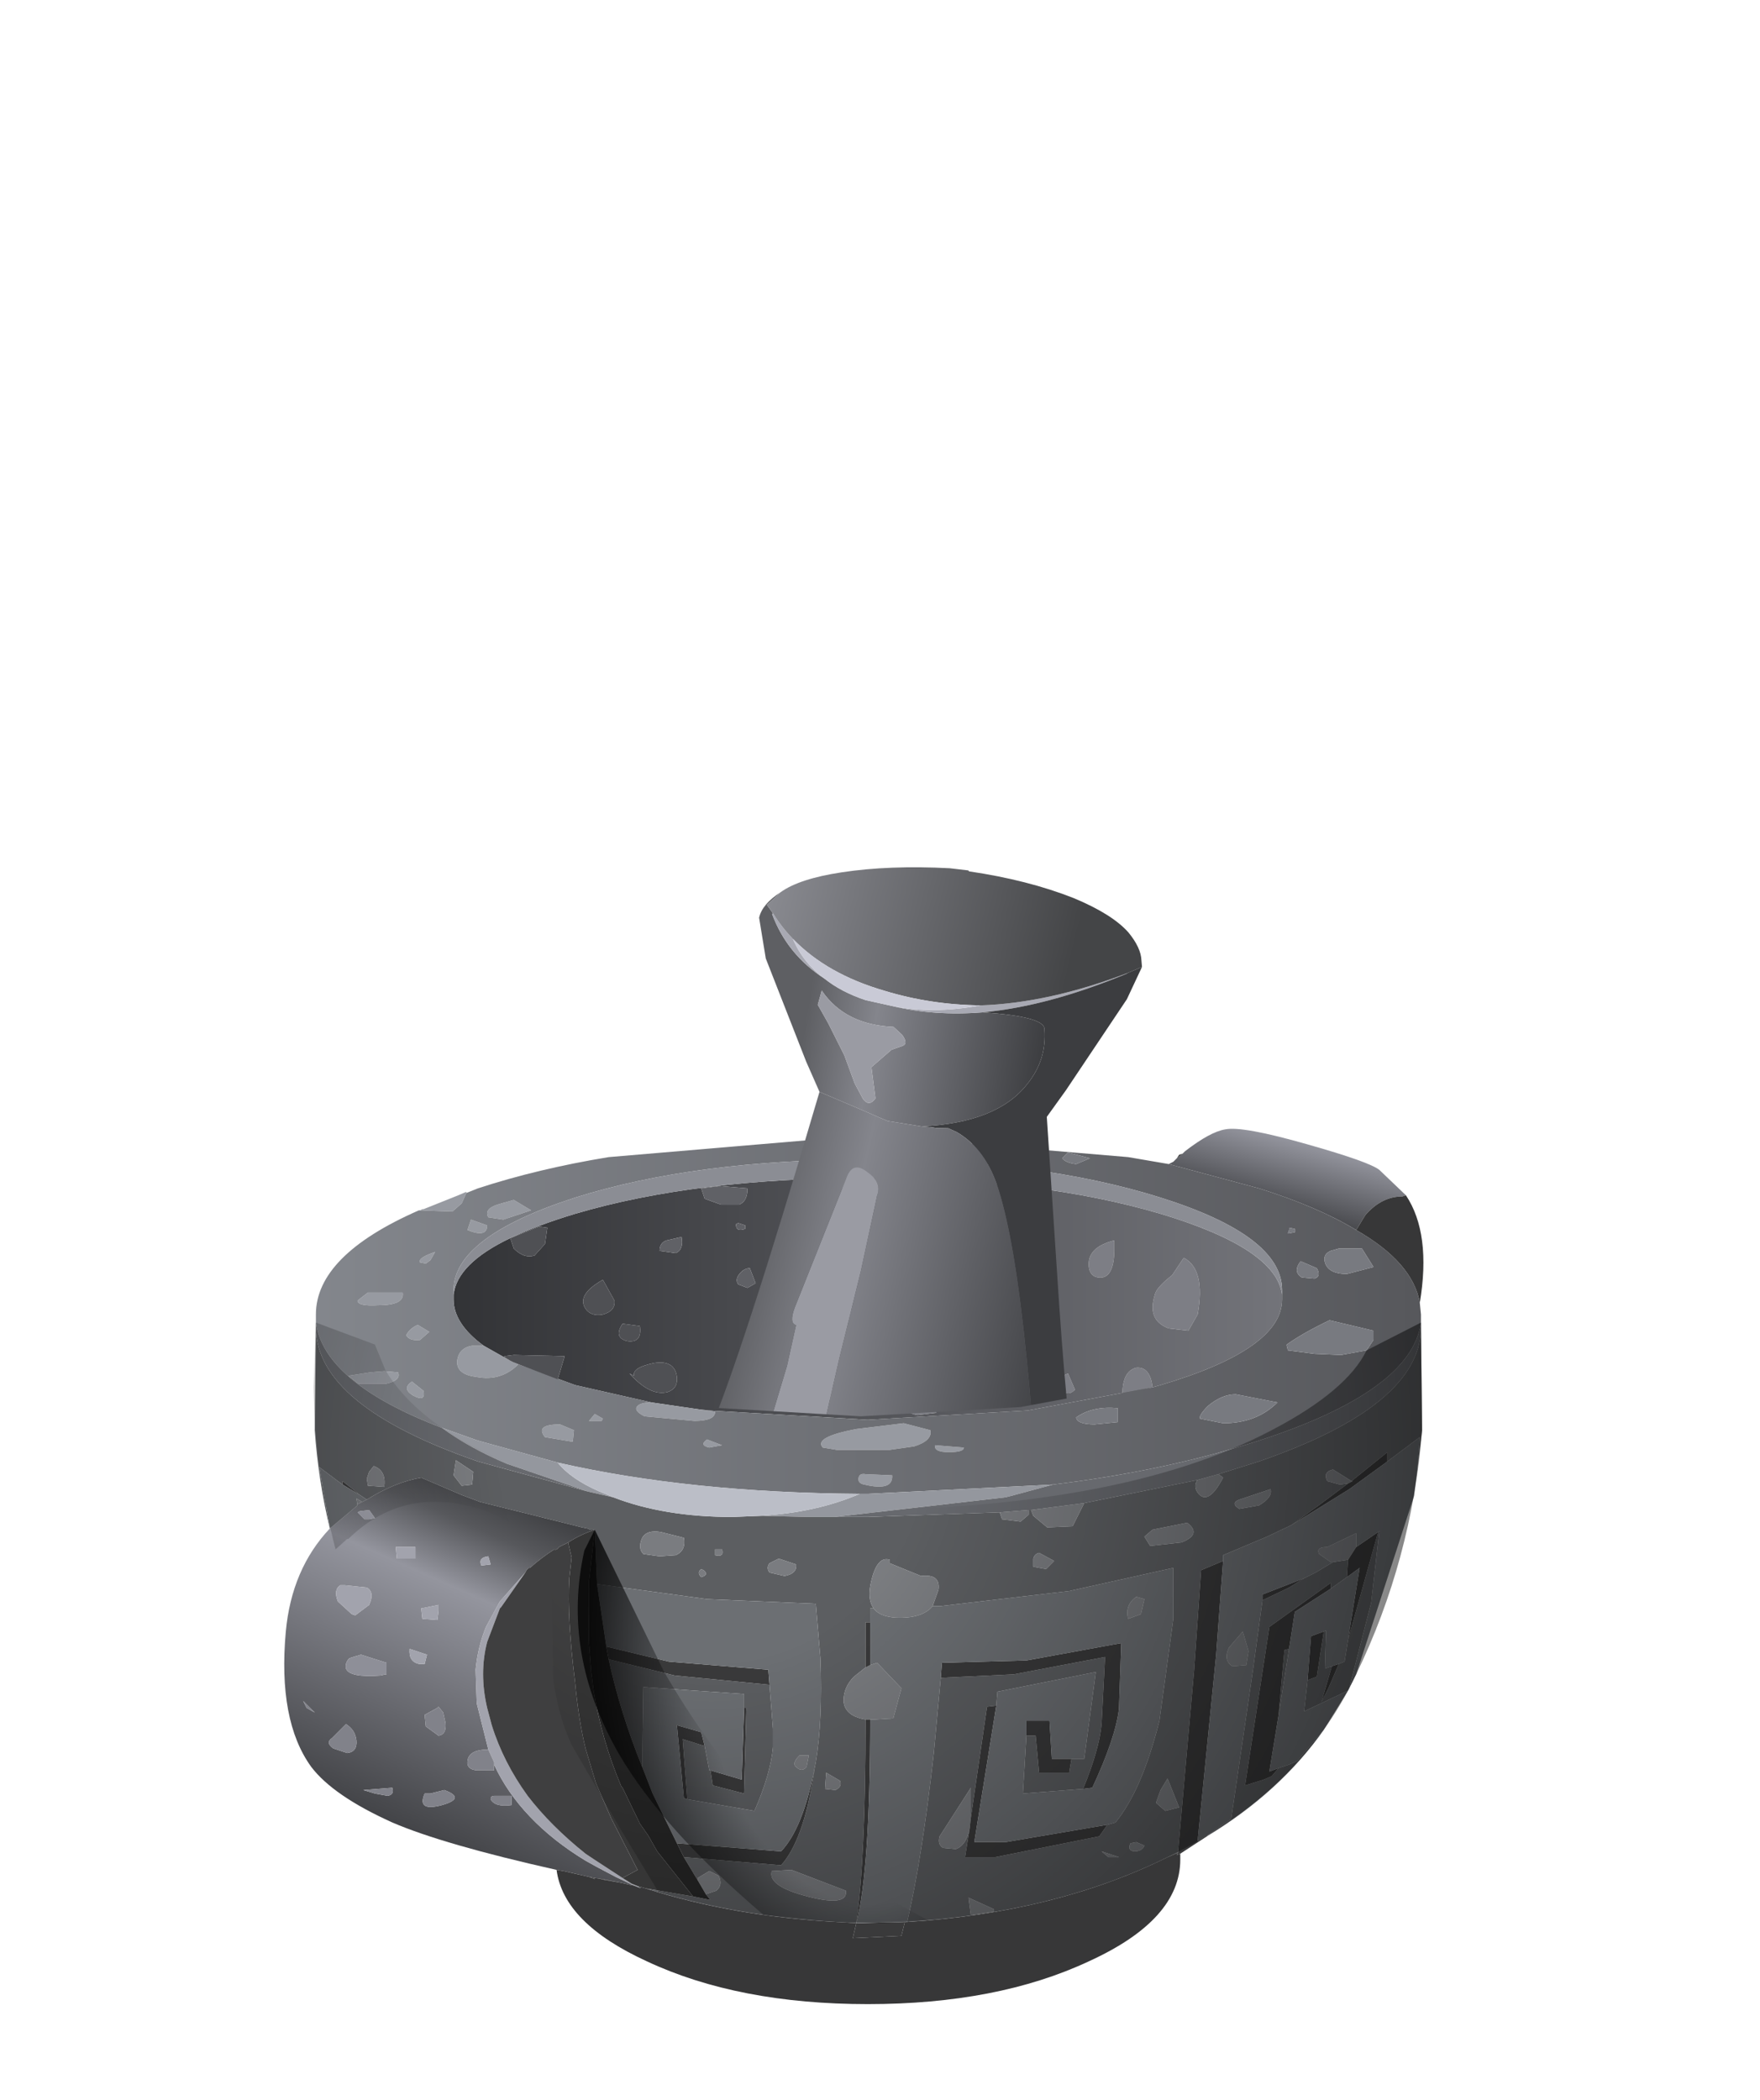 <?xml version="1.0" encoding="UTF-8" standalone="no"?>
<svg xmlns:xlink="http://www.w3.org/1999/xlink" height="90.75px" width="76.05px" xmlns="http://www.w3.org/2000/svg">
  <g transform="matrix(1.0, 0.0, 0.0, 1.0, 0.0, 0.0)">
    <use height="37.8" transform="matrix(1.0, 0.0, 0.0, 1.0, 12.3, 48.8)" width="49.2" xlink:href="#shape0"/>
    <clipPath id="clipPath0" transform="matrix(1.0, 0.0, 0.0, 1.0, 0.0, 0.0)">
      <use height="58.35" transform="matrix(1.0, 0.0, 0.0, 1.0, 13.15, 2.85)" width="48.1" xlink:href="#shape1"/>
    </clipPath>
    <g clip-path="url(#clipPath0)">
      <use height="37.45" transform="matrix(0.808, -0.584, 0.584, 0.808, 13.528, 53.155)" width="36.2" xlink:href="#sprite0"/>
    </g>
  </g>
  <defs>
    <g id="shape0" transform="matrix(1.0, 0.0, 0.0, 1.0, -12.3, -48.8)">
      <path d="M51.1 49.85 L51.2 49.75 Q52.3 48.9 52.95 48.8 53.7 48.65 56.5 49.45 59.15 50.2 59.6 50.55 L60.75 51.65 60.6 51.7 Q59.7 51.7 59.0 52.5 L58.6 53.15 Q56.95 52.15 54.4 51.35 L50.5 50.3 50.7 50.2 50.85 50.05 51.1 49.85" fill="url(#gradient0)" fill-rule="evenodd" stroke="none"/>
      <path d="M39.6 55.4 L39.05 55.2 Q38.75 54.95 38.8 54.6 38.85 54.25 39.2 54.1 L40.55 54.6 Q40.55 55.25 40.2 55.4 L39.6 55.4 M39.0 50.95 L38.75 51.6 37.55 51.6 Q36.35 51.45 36.2 51.15 L36.15 50.95 39.0 50.95 M39.8 57.8 L39.7 58.05 Q39.55 58.85 39.15 58.7 39.1 58.4 39.35 58.2 L39.8 57.8 M39.65 61.15 Q39.1 61.05 39.05 60.7 39.0 60.2 40.15 60.2 L40.45 61.05 39.65 61.15 M50.65 55.1 L51.15 54.35 Q52.1 54.85 51.75 56.8 L51.35 57.5 50.5 57.4 Q49.55 57.05 49.9 55.95 49.95 55.65 50.65 55.1 M41.15 53.2 L42.15 53.45 41.05 53.5 Q40.95 53.3 41.15 53.2 M47.45 55.2 Q47.1 55.15 47.05 54.75 46.95 53.9 48.15 53.6 L48.15 53.95 Q48.15 55.3 47.45 55.2 M46.45 60.05 Q46.1 60.4 45.85 59.95 45.6 59.55 46.15 59.35 L46.45 60.05 M44.8 57.3 L44.4 57.25 Q44.3 57.05 44.55 56.85 L44.8 57.3 M49.8 59.95 L48.5 60.25 Q48.5 59.25 49.1 59.1 49.7 59.05 49.8 59.95" fill="#7d7e85" fill-rule="evenodd" stroke="none"/>
      <path d="M39.0 50.95 L36.15 50.95 36.2 51.15 Q36.35 51.45 37.55 51.6 L38.75 51.6 39.0 50.95 M39.6 55.4 L40.2 55.4 Q40.55 55.25 40.55 54.6 L39.2 54.1 Q38.85 54.25 38.8 54.6 38.75 54.95 39.05 55.2 L39.6 55.4 M31.1 51.25 L30.3 51.35 30.45 51.8 31.15 52.05 31.95 52.05 Q32.3 51.9 32.3 51.35 L31.1 51.25 M32.2 53.1 L32.2 52.95 31.9 52.85 31.8 52.9 Q31.8 53.25 32.2 53.1 M32.4 54.8 Q32.15 54.8 31.95 55.05 31.75 55.3 31.9 55.5 L32.3 55.65 32.65 55.45 32.4 54.8 M34.85 60.45 L35.6 60.65 36.15 60.2 35.15 59.2 Q34.8 59.3 34.7 59.75 34.6 60.2 34.85 60.45 M39.8 57.8 L39.35 58.2 Q39.1 58.4 39.15 58.7 39.55 58.85 39.7 58.05 L39.8 57.8 M36.95 57.05 L36.45 55.8 35.7 56.3 Q35.3 56.65 35.7 56.95 L36.95 57.05 M39.65 61.15 L40.45 61.05 40.15 60.2 Q39.0 60.2 39.05 60.7 39.1 61.05 39.65 61.15 M55.4 55.95 L55.4 56.15 Q55.4 58.3 50.15 59.85 L49.8 59.95 44.4 60.95 37.5 61.35 30.65 60.95 30.2 60.9 28.15 60.6 24.85 59.85 22.4 58.95 24.1 59.6 24.4 58.6 22.2 58.55 21.8 58.6 21.8 58.65 22.05 58.8 20.9 58.15 Q19.6 57.2 19.6 56.15 L19.6 55.95 Q19.75 54.6 22.05 53.5 23.2 52.95 24.85 52.45 30.1 50.9 37.5 50.9 44.9 50.9 50.15 52.45 55.15 53.95 55.4 55.95 M22.05 53.5 L22.2 53.95 Q22.65 54.4 23.1 54.25 L23.55 53.75 23.65 53.05 23.3 53.0 22.05 53.5 M28.8 53.6 Q28.5 53.7 28.5 54.05 L29.2 54.15 Q29.55 54.0 29.45 53.45 L28.8 53.6 M26.9 57.2 Q26.5 57.8 27.1 57.95 27.75 58.05 27.65 57.3 L26.9 57.2 M26.55 56.2 L26.05 55.3 Q24.9 55.95 25.3 56.55 25.55 56.9 26.05 56.8 26.6 56.65 26.55 56.2 M27.2 59.35 Q28.1 60.35 28.85 60.15 29.3 60.0 29.25 59.5 29.15 58.75 28.25 58.9 27.3 59.1 27.4 59.45 L27.2 59.35 M50.65 55.1 Q49.95 55.65 49.9 55.95 49.55 57.05 50.5 57.4 L51.35 57.5 51.75 56.8 Q52.1 54.85 51.15 54.35 L50.65 55.1 M47.45 55.2 Q48.15 55.3 48.15 53.95 L48.15 53.6 Q46.95 53.9 47.05 54.75 47.1 55.15 47.45 55.2 M41.15 53.2 Q40.95 53.3 41.05 53.5 L42.15 53.45 41.15 53.2 M44.8 57.3 L44.55 56.85 Q44.3 57.05 44.4 57.25 L44.8 57.3 M46.45 60.05 L46.15 59.35 Q45.6 59.55 45.85 59.95 46.1 60.4 46.45 60.05 M49.8 59.95 Q49.7 59.05 49.1 59.1 48.5 59.25 48.5 60.25 L49.8 59.95" fill="url(#gradient1)" fill-rule="evenodd" stroke="none"/>
      <path d="M34.85 60.45 Q34.6 60.2 34.7 59.75 34.8 59.3 35.15 59.2 L36.15 60.2 35.6 60.65 34.85 60.45 M32.4 54.8 L32.65 55.45 32.3 55.65 31.9 55.5 Q31.75 55.3 31.95 55.05 32.15 54.8 32.4 54.8 M32.2 53.1 Q31.8 53.25 31.8 52.9 L31.9 52.85 32.2 52.95 32.2 53.1 M31.1 51.25 L32.3 51.35 Q32.3 51.9 31.95 52.05 L31.15 52.05 30.45 51.8 30.3 51.35 31.1 51.25 M36.95 57.05 L35.7 56.95 Q35.3 56.65 35.7 56.3 L36.45 55.8 36.95 57.05 M28.8 53.6 L29.45 53.45 Q29.55 54.0 29.2 54.15 L28.5 54.05 Q28.5 53.7 28.8 53.6" fill="#606166" fill-rule="evenodd" stroke="none"/>
      <path d="M18.1 52.3 L18.15 52.3 18.25 52.25 18.3 52.25 19.8 51.65 20.15 51.5 20.15 51.55 19.95 52.0 19.55 52.35 18.1 52.3 M39.05 61.5 L40.2 61.8 Q40.3 62.25 39.5 62.5 L38.45 62.65 36.15 62.65 35.55 62.55 Q35.15 62.1 37.0 61.75 L39.05 61.5 M30.2 60.9 L30.9 61.0 Q30.9 61.4 30.0 61.4 L27.85 61.2 Q27.35 60.95 27.55 60.75 27.7 60.6 28.15 60.6 L30.2 60.9 M22.4 58.95 Q21.65 59.7 20.6 59.5 19.75 59.4 19.75 58.85 19.8 58.25 20.4 58.15 L20.7 58.15 20.75 58.15 20.9 58.15 22.05 58.8 22.15 58.85 22.4 58.95 M20.35 52.7 L21.05 52.95 Q21.05 53.5 20.2 53.15 L20.35 52.7 M21.5 52.05 L22.2 51.85 22.95 52.3 21.75 52.7 21.1 52.6 Q20.9 52.25 21.5 52.05 M24.2 61.55 L24.8 61.8 24.75 62.3 23.55 62.1 Q23.1 61.55 24.2 61.55 M25.7 61.1 L26.05 61.3 26.0 61.4 25.45 61.4 25.7 61.1 M37.1 63.85 Q37.15 63.65 37.4 63.7 L38.55 63.75 Q38.6 64.45 37.35 64.15 37.05 64.1 37.1 63.85 M30.65 62.55 Q30.2 62.45 30.55 62.2 L31.2 62.45 30.65 62.55 M17.8 59.7 L18.3 60.1 Q18.4 60.6 17.85 60.3 17.35 60.0 17.8 59.7 M17.2 59.3 Q17.35 59.65 16.65 59.8 L15.5 59.8 15.05 59.45 16.0 59.3 16.6 59.25 17.2 59.3 M15.45 56.2 L15.9 55.85 17.4 55.85 Q17.5 56.4 16.35 56.4 15.45 56.45 15.45 56.2 M18.55 57.55 L18.15 57.9 Q17.7 57.95 17.55 57.7 17.7 57.4 18.05 57.25 L18.55 57.55 M18.8 54.1 L18.6 54.45 18.4 54.6 18.15 54.55 Q18.05 54.35 18.8 54.1 M41.65 62.55 Q41.65 62.75 41.0 62.75 40.35 62.75 40.4 62.45 L41.65 62.55" fill="#979aa1" fill-rule="evenodd" stroke="none"/>
      <path d="M50.5 50.3 L54.4 51.35 Q56.95 52.15 58.6 53.15 61.05 54.55 61.35 56.3 L61.4 56.8 61.4 57.05 61.4 57.15 Q61.0 60.1 54.4 62.25 50.4 63.55 45.5 64.15 L37.5 64.55 37.15 64.55 Q29.8 64.5 24.1 63.2 L20.65 62.25 19.1 61.7 Q14.0 59.75 13.65 57.15 L13.65 57.05 13.65 56.8 Q13.65 54.25 18.1 52.3 L19.55 52.35 19.95 52.0 20.15 51.55 20.65 51.35 Q23.25 50.5 26.3 50.0 L37.5 49.05 48.75 50.0 50.5 50.3 M39.05 61.5 L37.0 61.75 Q35.15 62.1 35.55 62.55 L36.15 62.65 38.45 62.65 39.5 62.5 Q40.3 62.25 40.2 61.8 L39.05 61.5 M30.2 60.9 L30.65 60.95 37.5 61.35 44.4 60.95 49.8 59.95 50.15 59.85 Q55.4 58.3 55.4 56.15 L55.4 55.95 55.4 55.75 Q55.4 53.4 50.15 51.75 44.9 50.1 37.5 50.1 30.1 50.1 24.85 51.75 19.6 53.45 19.6 55.75 L19.6 55.95 19.6 56.15 Q19.6 57.2 20.9 58.15 L20.75 58.15 20.7 58.15 20.4 58.15 Q19.8 58.25 19.75 58.85 19.75 59.4 20.6 59.5 21.65 59.7 22.4 58.95 L24.85 59.85 28.15 60.6 Q27.7 60.6 27.55 60.75 27.35 60.95 27.85 61.2 L30.0 61.4 Q30.9 61.4 30.9 61.0 L30.2 60.9 M21.5 52.05 Q20.9 52.25 21.1 52.6 L21.75 52.7 22.95 52.3 22.2 51.85 21.5 52.05 M20.35 52.7 L20.2 53.15 Q21.05 53.5 21.05 52.95 L20.35 52.7 M24.2 61.55 Q23.1 61.55 23.55 62.1 L24.75 62.3 24.8 61.8 24.2 61.55 M25.7 61.1 L25.45 61.4 26.0 61.4 26.05 61.3 25.7 61.1 M37.1 63.85 Q37.05 64.1 37.35 64.15 38.6 64.45 38.55 63.75 L37.4 63.7 Q37.15 63.65 37.1 63.85 M30.65 62.55 L31.2 62.45 30.55 62.2 Q30.2 62.45 30.65 62.55 M18.8 54.1 Q18.05 54.35 18.15 54.55 L18.4 54.6 18.6 54.45 18.8 54.1 M18.55 57.55 L18.05 57.25 Q17.7 57.4 17.55 57.7 17.7 57.95 18.15 57.9 L18.55 57.55 M15.45 56.2 Q15.45 56.45 16.35 56.4 17.5 56.4 17.4 55.85 L15.9 55.85 15.45 56.2 M17.2 59.3 L16.6 59.25 16.0 59.3 15.05 59.45 15.5 59.8 16.65 59.8 Q17.35 59.65 17.2 59.3 M17.8 59.7 Q17.35 60.0 17.85 60.3 18.4 60.6 18.3 60.1 L17.8 59.7 M57.5 54.05 Q57.15 54.2 57.25 54.55 57.4 55.05 58.2 55.05 L59.35 54.75 58.85 53.95 57.85 53.95 57.5 54.05 M55.7 53.15 L55.65 53.3 55.95 53.25 55.95 53.1 55.7 53.05 55.7 53.15 M56.8 55.25 Q57.1 55.15 56.9 54.8 L56.2 54.5 Q55.85 54.95 56.25 55.2 L56.8 55.25 M55.6 58.15 L55.65 58.35 56.8 58.5 57.95 58.55 59.05 58.35 59.35 57.9 59.35 57.5 57.45 57.05 Q56.3 57.6 55.6 58.1 L55.6 58.15 M51.85 61.3 L52.85 61.5 Q54.3 61.5 55.2 60.6 L53.4 60.25 Q52.8 60.25 52.2 60.75 51.8 61.15 51.85 61.3 M47.1 50.05 L46.15 49.8 45.9 50.05 Q46.05 50.25 46.5 50.3 L47.1 50.05 M40.95 49.6 L40.15 49.45 Q40.1 49.65 40.5 49.65 L40.95 49.6 M47.3 61.55 L48.3 61.45 48.3 60.85 Q47.2 60.75 46.5 61.25 46.55 61.55 47.3 61.55 M41.65 62.55 L40.4 62.45 Q40.35 62.75 41.0 62.75 41.65 62.75 41.65 62.55" fill="url(#gradient2)" fill-rule="evenodd" stroke="none"/>
      <path d="M22.05 53.5 L23.3 53.0 23.65 53.05 23.55 53.75 23.1 54.25 Q22.65 54.4 22.2 53.95 L22.05 53.5 M22.05 58.8 L21.8 58.65 21.8 58.6 22.2 58.55 24.4 58.6 24.1 59.6 22.4 58.95 22.15 58.85 22.05 58.8 M26.55 56.2 Q26.6 56.65 26.05 56.8 25.55 56.9 25.3 56.55 24.9 55.95 26.05 55.3 L26.55 56.2 M26.9 57.2 L27.65 57.3 Q27.75 58.05 27.1 57.95 26.5 57.8 26.9 57.2 M27.2 59.35 L27.4 59.45 Q27.3 59.1 28.25 58.9 29.15 58.75 29.25 59.5 29.3 60.0 28.85 60.15 28.1 60.35 27.2 59.35" fill="#4f5054" fill-rule="evenodd" stroke="none"/>
      <path d="M19.6 55.95 L19.6 55.75 Q19.6 53.45 24.85 51.75 30.1 50.1 37.5 50.1 44.9 50.1 50.15 51.75 55.4 53.4 55.4 55.75 L55.4 55.95 Q55.15 53.95 50.15 52.45 44.9 50.9 37.5 50.9 30.1 50.9 24.85 52.45 23.2 52.95 22.05 53.5 19.75 54.6 19.6 55.95" fill="#8b8d94" fill-rule="evenodd" stroke="none"/>
      <path d="M24.1 63.2 Q24.65 63.9 25.9 64.45 L26.5 64.7 25.4 64.45 21.9 63.25 Q20.25 62.55 19.1 61.7 L20.65 62.25 24.1 63.2 M32.9 65.5 Q35.3 65.35 37.15 64.55 L37.5 64.55 45.5 64.15 43.65 64.65 43.45 64.7 36.05 65.55 34.9 65.55 32.9 65.5" fill="#94979e" fill-rule="evenodd" stroke="none"/>
      <path d="M61.4 57.4 L61.45 61.8 61.1 64.65 61.25 63.45 61.35 62.1 59.95 63.15 59.95 62.75 58.4 64.0 57.6 63.5 Q57.15 63.6 57.35 64.0 L57.9 64.15 58.25 64.1 57.05 65.0 55.8 65.9 54.75 66.4 52.85 67.2 52.85 67.45 51.9 67.85 51.6 72.15 50.9 80.05 50.45 80.25 Q45.6 82.65 39.2 83.05 39.85 80.25 40.35 75.75 L40.65 72.5 43.8 72.35 47.75 71.6 47.6 74.5 Q47.5 75.6 46.8 77.3 L44.2 77.5 44.35 75.0 44.75 75.0 44.9 76.6 46.2 76.6 46.3 76.0 46.85 76.0 47.35 72.25 43.1 73.1 43.05 73.7 42.65 73.75 41.95 78.55 41.95 77.25 40.6 79.35 Q40.5 79.7 40.75 79.85 L41.3 79.9 Q41.75 79.75 41.9 79.0 L41.7 80.25 43.0 80.25 47.5 79.35 47.85 78.85 48.2 78.75 Q49.35 77.35 50.1 74.35 L50.7 69.95 50.7 67.75 46.2 68.75 40.65 69.4 40.3 69.4 40.55 68.7 Q40.65 68.0 39.8 68.1 L38.45 67.55 38.45 67.4 Q37.85 67.2 37.6 68.55 37.5 69.15 37.75 69.5 L37.6 69.5 37.6 70.1 37.4 70.1 37.4 72.05 36.9 72.45 Q36.45 72.9 36.45 73.5 36.5 74.15 37.4 74.3 L37.4 74.35 Q37.4 80.35 37.0 83.1 L36.15 83.05 Q31.65 82.8 27.9 81.6 L29.95 81.95 30.7 82.1 30.5 81.85 30.95 81.7 Q31.25 81.45 31.05 81.05 L30.65 80.85 30.15 81.15 30.15 81.25 29.55 80.25 33.75 80.6 Q34.7 79.55 35.15 76.75 L35.2 76.4 35.25 76.15 Q35.55 74.35 35.45 71.65 L35.25 69.3 30.55 69.1 25.8 68.45 25.7 66.1 25.6 66.1 25.5 66.1 25.4 66.05 25.15 66.0 20.75 64.9 19.95 64.6 18.2 63.85 Q17.05 64.05 15.85 64.8 L15.55 64.6 14.8 64.0 14.8 64.15 13.8 63.4 14.25 66.05 Q13.75 63.95 13.6 61.8 L13.65 57.4 Q13.7 60.75 20.65 63.15 L25.4 64.45 26.5 64.7 Q28.7 65.55 31.65 65.55 L32.9 65.5 34.9 65.55 36.05 65.55 37.5 65.55 43.2 65.35 43.3 65.65 44.1 65.75 44.45 65.45 44.45 65.25 44.55 65.25 44.65 65.5 45.25 66.0 46.35 65.95 46.85 64.95 51.75 63.95 Q51.55 64.2 51.75 64.5 52.2 65.1 52.85 63.85 L52.65 63.7 54.4 63.15 Q61.35 60.75 61.4 57.4 M58.3 72.95 L58.25 73.05 56.35 73.95 56.5 72.6 56.9 72.45 57.2 70.5 57.3 70.45 57.25 72.1 57.55 72.0 57.1 73.55 57.4 72.95 57.85 71.9 58.1 71.8 58.25 70.85 59.55 66.2 59.6 66.15 59.25 69.25 58.3 72.95 M57.2 74.75 Q55.3 77.45 52.15 79.35 L52.25 79.25 53.2 78.6 54.15 72.1 54.55 69.15 55.7 68.6 56.35 68.2 56.85 67.95 57.6 67.5 58.25 67.4 58.2 68.15 57.5 68.65 57.5 68.4 54.85 70.3 53.8 77.15 54.6 76.9 54.95 76.75 55.25 76.4 55.7 76.25 56.05 76.1 57.2 74.75 M27.8 67.15 L28.5 67.25 29.2 67.2 Q29.65 67.0 29.55 66.45 L28.55 66.2 Q27.95 66.1 27.75 66.45 27.55 66.9 27.8 67.15 M20.45 63.6 L19.7 63.1 19.6 63.75 19.95 64.2 20.4 64.15 20.45 63.6 M26.3 71.7 L29.15 72.4 33.25 72.8 33.4 74.7 33.4 75.15 33.4 75.5 Q33.3 76.65 32.6 78.25 L29.7 77.75 29.5 75.15 30.45 75.45 30.65 76.5 30.7 76.5 30.8 77.15 32.15 77.5 32.25 73.8 32.15 73.8 32.15 73.2 27.8 72.9 27.75 76.35 Q26.8 74.0 26.3 71.7 M30.3 68.15 Q30.65 68.05 30.4 67.85 L30.3 67.8 Q30.1 67.95 30.3 68.15 M31.2 66.95 L30.9 66.95 30.9 67.2 Q31.3 67.3 31.2 66.95 M33.25 67.95 L33.9 68.1 Q34.45 68.0 34.4 67.6 L33.65 67.35 33.25 67.55 Q33.1 67.75 33.25 67.95 M16.6 64.25 Q16.7 63.55 16.15 63.35 L15.95 63.6 15.85 63.9 15.9 64.2 16.6 64.25 M35.65 77.3 L36.1 77.35 Q36.4 77.2 36.3 76.95 L35.7 76.6 35.65 77.3 M33.35 80.85 Q33.15 81.5 34.9 81.95 36.65 82.4 36.55 81.7 L34.2 80.8 33.35 80.85 M49.45 66.4 L49.7 66.8 51.05 66.65 Q51.95 66.3 51.3 65.8 L49.8 66.1 49.45 66.4 M45.2 67.8 L45.55 67.45 44.9 67.1 Q44.7 67.15 44.65 67.35 L44.65 67.7 45.2 67.8 M53.55 64.8 Q53.15 64.95 53.55 65.2 L54.4 65.05 Q55.0 64.7 54.9 64.35 L53.55 64.8 M55.25 74.1 L55.5 71.3 55.7 71.25 55.25 74.1 M47.9 80.25 L48.35 80.25 47.6 80.0 47.9 80.25 M49.1 79.6 L48.85 79.65 Q48.7 79.95 49.0 80.0 49.35 80.0 49.45 79.75 L49.1 79.6 M50.35 78.25 L50.95 78.1 50.45 76.85 50.15 77.35 49.95 77.9 50.35 78.25 M41.85 82.0 L41.95 82.75 42.95 82.6 42.95 82.5 41.85 82.0" fill="#5c5e61" fill-rule="evenodd" stroke="none"/>
      <path d="M26.5 64.7 L25.9 64.45 Q24.65 63.9 24.1 63.2 29.8 64.5 37.15 64.55 35.3 65.35 32.9 65.5 L31.65 65.55 Q28.7 65.55 26.5 64.7" fill="#bbbec7" fill-rule="evenodd" stroke="none"/>
      <path d="M30.15 81.25 L30.15 81.15 30.65 80.85 31.05 81.05 Q31.25 81.45 30.95 81.7 L30.5 81.85 30.15 81.25 M37.4 74.3 Q36.5 74.15 36.45 73.5 36.45 72.9 36.9 72.45 L37.4 72.05 37.6 71.95 37.9 71.85 38.95 72.95 38.6 74.25 37.8 74.3 37.6 74.3 37.4 74.3 M37.75 69.5 Q37.5 69.15 37.6 68.55 37.85 67.2 38.45 67.4 L38.45 67.55 39.8 68.1 Q40.65 68.0 40.55 68.7 L40.3 69.4 Q39.85 69.95 38.7 69.9 38.0 69.85 37.75 69.5 M41.9 79.0 Q41.75 79.75 41.3 79.9 L40.75 79.85 Q40.5 79.7 40.6 79.35 L41.95 77.25 41.95 78.55 41.9 79.0 M58.25 64.1 L57.9 64.15 57.35 64.0 Q57.15 63.6 57.6 63.5 L58.4 64.0 58.45 64.0 58.25 64.1 M20.45 63.6 L20.4 64.15 19.95 64.2 19.6 63.75 19.7 63.1 20.45 63.6 M27.8 67.15 Q27.55 66.9 27.75 66.45 27.95 66.1 28.55 66.2 L29.55 66.45 Q29.65 67.0 29.2 67.2 L28.5 67.25 27.8 67.15 M30.3 68.15 Q30.1 67.95 30.3 67.8 L30.4 67.85 Q30.65 68.05 30.3 68.15 M33.25 67.95 Q33.1 67.75 33.25 67.55 L33.65 67.35 34.4 67.6 Q34.45 68.0 33.9 68.1 L33.25 67.95 M31.2 66.95 Q31.3 67.3 30.9 67.2 L30.9 66.95 31.2 66.95 M16.6 64.25 L15.9 64.2 15.85 63.9 15.95 63.6 16.15 63.35 Q16.7 63.55 16.6 64.25 M15.65 64.9 L15.45 65.0 15.45 65.05 15.4 64.75 15.65 64.9 M35.65 77.3 L35.7 76.6 36.3 76.95 Q36.4 77.2 36.1 77.35 L35.65 77.3 M34.55 75.85 L34.95 75.85 34.85 76.35 Q34.65 76.6 34.4 76.35 34.2 76.2 34.55 75.85 M33.35 80.85 L34.2 80.8 36.55 81.7 Q36.65 82.4 34.9 81.95 33.15 81.5 33.35 80.85 M49.45 66.4 L49.8 66.1 51.3 65.8 Q51.95 66.3 51.05 66.65 L49.7 66.8 49.45 66.4 M46.85 64.95 L46.35 65.95 45.25 66.0 44.65 65.5 44.55 65.25 46.85 64.95 M44.45 65.25 L44.45 65.45 44.1 65.75 43.3 65.65 43.2 65.35 44.45 65.25 M45.2 67.8 L44.65 67.7 44.65 67.35 Q44.7 67.15 44.9 67.1 L45.55 67.45 45.2 67.8 M48.75 69.95 Q48.6 69.35 49.1 69.0 L49.45 69.1 49.3 69.75 48.75 69.95 M51.75 63.95 L52.65 63.7 52.85 63.85 Q52.2 65.1 51.75 64.5 51.55 64.2 51.75 63.95 M57.6 67.5 L57.5 67.5 57.0 67.15 Q56.85 66.85 57.35 66.85 L58.6 66.25 58.6 66.85 58.25 67.4 57.6 67.5 M53.55 64.8 L54.9 64.35 Q55.0 64.7 54.4 65.05 L53.55 65.2 Q53.15 64.95 53.55 64.8 M53.95 71.35 L53.85 71.95 53.25 72.0 Q52.85 71.75 53.1 71.2 L53.7 70.5 53.95 71.35 M50.35 78.25 L49.95 77.9 50.15 77.35 50.45 76.85 50.95 78.1 50.35 78.25 M49.1 79.6 L49.45 79.75 Q49.35 80.0 49.0 80.0 48.7 79.95 48.85 79.65 L49.1 79.6 M47.9 80.25 L47.6 80.0 48.35 80.25 47.9 80.25 M41.85 82.0 L42.95 82.5 42.95 82.6 41.95 82.75 41.85 82.0" fill="#7a7c80" fill-rule="evenodd" stroke="none"/>
      <path d="M24.05 80.8 Q19.15 79.7 16.95 78.75 14.4 77.6 13.45 76.35 12.0 74.35 12.35 70.5 12.6 67.8 14.25 66.05 L15.45 65.05 15.45 65.0 15.65 64.9 15.85 64.8 Q17.05 64.05 18.2 63.85 L19.95 64.6 20.75 64.9 25.15 66.0 25.4 66.05 25.5 66.1 25.6 66.1 25.7 66.1 Q25.1 66.3 24.55 66.65 L24.15 66.85 Q24.05 67.0 23.95 66.95 23.4 67.3 22.9 67.75 L22.85 67.75 22.75 67.85 22.7 67.95 21.6 69.2 21.0 70.3 Q20.65 71.15 20.55 72.15 L20.6 73.6 21.1 75.6 Q20.25 75.6 20.2 76.1 20.15 76.45 20.6 76.5 L21.35 76.5 21.35 76.25 Q21.9 77.45 22.9 78.5 23.9 79.55 25.3 80.4 L25.75 80.65 26.6 81.1 27.45 81.5 27.3 81.45 27.25 81.45 26.8 81.35 26.05 81.2 25.7 81.15 25.45 81.1 24.35 80.85 24.05 80.8 M20.8 67.65 L21.2 67.6 21.1 67.25 Q20.65 67.3 20.8 67.65 M15.55 65.3 L15.45 65.35 15.75 65.65 15.95 65.65 16.2 65.6 15.95 65.25 15.55 65.3 M17.1 66.85 L17.15 67.35 17.95 67.35 17.95 66.85 17.6 66.85 17.15 66.85 17.1 66.85 M13.6 74.0 L13.1 73.5 13.25 73.8 13.6 74.0 M14.95 72.1 Q15.1 72.5 16.45 72.4 L16.65 72.35 16.7 72.35 16.7 71.85 15.6 71.5 15.1 71.65 Q14.9 71.85 14.95 72.1 M14.7 68.5 Q14.4 68.7 14.6 69.2 L15.2 69.75 15.35 69.8 15.95 69.35 Q16.2 68.8 15.85 68.6 L14.9 68.5 14.7 68.5 M18.9 70.0 L18.95 69.6 18.95 69.35 18.2 69.5 18.25 69.95 18.9 70.0 M18.35 74.1 L18.4 74.6 18.95 75.0 Q19.3 74.95 19.25 74.45 L19.15 74.0 18.95 73.75 18.9 73.8 18.35 74.1 M18.35 71.9 L18.45 71.5 17.7 71.25 Q17.65 71.8 18.1 71.9 L18.35 71.9 M16.2 77.5 L16.75 77.6 Q17.05 77.55 16.95 77.25 L15.7 77.35 16.2 77.5 M19.2 77.35 L18.6 77.5 18.35 77.5 Q18.0 78.3 19.1 78.0 20.15 77.7 19.2 77.35 M14.4 75.55 L15.0 75.75 Q15.45 75.7 15.4 75.2 15.35 74.75 14.95 74.5 L14.35 75.1 Q14.05 75.3 14.4 75.55 M21.2 77.75 Q21.4 78.1 22.1 78.0 L22.1 77.6 21.35 77.6 Q21.2 77.6 21.2 77.75" fill="url(#gradient3)" fill-rule="evenodd" stroke="none"/>
      <path d="M20.8 67.65 Q20.65 67.3 21.1 67.25 L21.2 67.6 20.8 67.65 M26.9 81.15 L27.3 81.4 27.55 81.5 27.7 81.6 27.45 81.5 26.6 81.1 25.75 80.65 25.3 80.4 Q23.9 79.55 22.9 78.5 21.9 77.45 21.35 76.25 L21.35 76.15 21.1 75.6 20.6 73.6 20.55 72.15 Q20.65 71.15 21.0 70.3 L21.6 69.2 22.7 67.95 21.65 69.45 21.6 69.5 21.05 70.95 Q20.7 72.3 21.05 73.8 L21.25 74.55 Q21.75 76.15 22.8 77.6 23.8 78.9 25.3 80.1 L25.75 80.4 26.9 81.15 M17.1 66.85 L17.15 66.85 17.6 66.85 17.95 66.85 17.95 67.35 17.15 67.35 17.1 66.85 M15.55 65.3 L15.95 65.25 16.2 65.6 15.95 65.65 15.75 65.65 15.45 65.35 15.55 65.3 M18.9 70.0 L18.25 69.95 18.2 69.5 18.95 69.35 18.95 69.6 18.9 70.0 M14.7 68.5 L14.9 68.5 15.85 68.6 Q16.2 68.8 15.95 69.35 L15.35 69.8 15.2 69.75 14.6 69.2 Q14.4 68.7 14.7 68.5 M18.35 71.9 L18.1 71.9 Q17.65 71.8 17.7 71.25 L18.45 71.5 18.35 71.9" fill="#a2a3ad" fill-rule="evenodd" stroke="none"/>
      <path d="M22.7 67.95 L22.75 67.85 22.85 67.75 22.9 67.75 Q23.4 67.3 23.95 66.95 24.05 67.0 24.15 66.85 L24.55 66.65 24.7 67.3 24.6 68.2 Q24.5 69.9 24.85 72.7 25.0 74.3 25.3 75.55 L25.75 77.05 26.4 78.55 27.55 80.8 26.9 81.15 25.75 80.4 25.3 80.1 Q23.8 78.9 22.8 77.6 21.75 76.15 21.25 74.55 L21.05 73.8 Q20.7 72.3 21.05 70.95 L21.6 69.5 21.65 69.45 22.7 67.95" fill="#3f3f40" fill-rule="evenodd" stroke="none"/>
      <path d="M29.95 81.95 L27.9 81.6 27.55 81.5 27.3 81.4 26.9 81.15 27.55 80.8 26.4 78.55 25.75 77.05 25.3 75.55 Q25.0 74.3 24.85 72.7 24.5 69.9 24.6 68.2 L24.7 67.3 24.55 66.65 Q25.1 66.3 25.7 66.1 L25.45 68.35 25.45 70.95 25.55 72.25 25.65 73.05 Q26.0 75.2 26.85 77.2 L26.9 77.25 27.65 78.8 28.0 79.3 28.4 80.0 29.95 81.95 M26.05 81.2 L26.8 81.35 25.95 81.2 26.05 81.2" fill="#363636" fill-rule="evenodd" stroke="none"/>
      <path d="M52.15 79.35 L51.0 80.1 50.85 80.15 50.9 80.05 51.6 72.15 51.9 67.85 52.85 67.45 52.55 71.5 51.75 79.55 52.25 79.25 52.15 79.35 M35.2 76.4 L35.15 76.75 Q34.7 79.55 33.75 80.6 L29.55 80.25 29.25 79.65 33.75 80.0 Q34.7 79.0 35.2 76.4 M37.0 83.1 Q37.4 80.35 37.4 74.35 L37.4 74.3 37.6 74.3 Q37.6 80.8 37.0 83.1 L39.1 83.05 38.95 83.65 36.85 83.75 37.0 83.1 M37.4 72.05 L37.4 70.1 37.6 70.1 37.6 71.95 37.4 72.05 M47.85 78.85 L47.5 79.35 43.0 80.25 41.7 80.25 41.9 79.0 41.95 78.55 42.65 73.75 43.05 73.7 42.1 79.6 43.45 79.6 47.85 78.85 M46.3 76.0 L46.2 76.6 44.9 76.6 44.75 75.0 44.35 75.0 44.35 74.35 45.35 74.35 45.45 76.0 46.3 76.0 M46.8 77.3 Q47.5 75.6 47.6 74.5 L47.75 71.6 43.8 72.35 40.65 72.5 40.7 71.85 44.35 71.75 48.45 71.0 48.35 73.85 Q48.2 75.1 47.2 77.25 L46.8 77.3 M55.8 65.9 L57.05 65.0 58.25 64.1 58.45 64.0 58.4 64.0 59.95 62.75 59.95 63.15 58.3 64.35 55.8 65.9 M26.3 71.7 L26.2 71.15 28.9 71.8 33.2 72.15 33.25 72.8 29.15 72.4 26.3 71.7 M29.7 77.75 L29.55 77.7 29.25 74.55 30.3 74.85 30.45 75.45 29.5 75.15 29.7 77.75 M30.7 76.5 L32.05 76.9 32.15 73.8 32.25 73.8 32.15 77.5 30.8 77.15 30.7 76.5 M14.8 64.15 L14.8 64.0 15.55 64.6 14.8 64.15 M25.45 81.1 L25.7 81.15 25.7 81.2 25.45 81.1 M58.6 66.85 L59.55 66.2 58.25 70.85 58.75 67.75 58.2 68.15 58.25 67.4 58.6 66.85 M54.55 69.15 L54.55 68.9 56.35 68.2 55.7 68.6 54.55 69.15 M55.7 71.25 L55.5 71.3 55.25 74.1 54.85 76.55 55.25 76.4 54.95 76.75 54.6 76.9 53.8 77.15 54.85 70.3 57.5 68.4 57.5 68.65 55.95 69.65 55.7 71.25 M57.55 72.0 L57.85 71.9 57.4 72.95 57.1 73.55 57.55 72.0 M56.5 72.6 L56.65 70.7 57.2 70.5 56.9 72.45 56.5 72.6" fill="#3a3a3b" fill-rule="evenodd" stroke="none"/>
      <path d="M61.1 64.65 L58.6 72.35 58.3 72.95 59.25 69.25 59.6 66.15 59.55 66.2 58.6 66.85 58.6 66.25 57.35 66.85 Q56.85 66.85 57.0 67.15 L57.5 67.5 57.6 67.5 56.85 67.95 56.35 68.2 54.55 68.9 54.55 69.15 54.15 72.1 53.2 78.6 52.25 79.25 51.75 79.55 52.55 71.5 52.85 67.45 52.85 67.2 54.75 66.4 55.8 65.9 58.3 64.35 59.95 63.15 61.35 62.1 61.25 63.45 61.1 64.65 M58.25 73.05 L57.2 74.75 56.05 76.1 55.7 76.25 55.25 76.4 54.85 76.55 55.25 74.1 55.7 71.25 55.95 69.65 57.5 68.65 58.2 68.15 58.75 67.75 58.25 70.85 58.1 71.8 57.85 71.9 57.55 72.0 57.25 72.1 57.3 70.45 57.2 70.5 56.65 70.7 56.5 72.6 56.35 73.95 58.25 73.05 M25.8 68.45 L30.55 69.1 35.25 69.3 35.45 71.65 Q35.55 74.35 35.25 76.15 L35.2 76.4 Q34.7 79.0 33.75 80.0 L29.25 79.65 28.2 77.5 27.75 76.35 27.8 72.9 32.15 73.2 32.15 73.8 32.05 76.9 30.7 76.5 30.65 76.5 30.45 75.45 30.3 74.85 29.25 74.55 29.55 77.7 29.7 77.75 32.6 78.25 Q33.3 76.65 33.4 75.5 L33.4 75.15 33.4 74.7 33.25 72.8 33.2 72.15 28.9 71.8 26.2 71.15 25.8 68.45 M37.6 70.1 L37.6 69.5 37.75 69.5 Q38.0 69.85 38.7 69.9 39.85 69.95 40.3 69.4 L40.65 69.4 46.2 68.75 50.7 67.75 50.7 69.95 50.1 74.35 Q49.35 77.35 48.2 78.75 L47.85 78.85 43.45 79.6 42.1 79.6 43.05 73.7 43.1 73.1 47.35 72.25 46.85 76.0 46.3 76.0 45.45 76.0 45.35 74.35 44.35 74.35 44.35 75.0 44.2 77.5 46.8 77.3 47.2 77.25 Q48.2 75.1 48.35 73.85 L48.45 71.0 44.35 71.75 40.7 71.85 40.65 72.5 40.35 75.75 Q39.85 80.25 39.2 83.05 L39.1 83.05 37.0 83.1 Q37.6 80.8 37.6 74.3 L37.8 74.3 38.6 74.25 38.95 72.95 37.9 71.85 37.6 71.95 37.6 70.1 M15.55 64.6 L15.85 64.8 15.65 64.9 15.4 64.75 15.45 65.05 14.25 66.05 13.8 63.4 14.8 64.15 15.55 64.6 M34.55 75.85 Q34.2 76.2 34.4 76.35 34.65 76.6 34.85 76.35 L34.95 75.85 34.55 75.85 M48.75 69.95 L49.3 69.75 49.45 69.1 49.1 69.0 Q48.6 69.35 48.75 69.95 M53.95 71.35 L53.7 70.5 53.1 71.2 Q52.85 71.75 53.25 72.0 L53.85 71.95 53.95 71.35" fill="#6c6f73" fill-rule="evenodd" stroke="none"/>
      <path d="M25.7 66.1 L25.8 68.45 26.2 71.15 26.3 71.7 Q26.8 74.0 27.75 76.35 L28.2 77.5 29.25 79.65 29.55 80.25 30.15 81.25 30.5 81.85 30.7 82.1 29.95 81.95 28.4 80.0 28.0 79.3 27.65 78.8 26.9 77.25 26.85 77.2 Q26.0 75.2 25.65 73.05 L25.55 72.25 25.45 70.95 25.45 68.35 25.7 66.1" fill="#262626" fill-rule="evenodd" stroke="none"/>
      <path d="M61.4 57.15 L61.4 57.3 61.4 57.4 Q61.35 60.75 54.4 63.15 L52.65 63.7 51.75 63.95 46.85 64.95 44.55 65.25 44.45 65.25 43.2 65.35 37.5 65.55 36.05 65.55 43.45 64.7 43.65 64.65 45.5 64.15 Q50.4 63.55 54.4 62.25 61.0 60.1 61.4 57.15 M13.65 57.4 L13.65 57.3 13.65 57.15 Q14.0 59.75 19.1 61.7 20.25 62.55 21.9 63.25 L25.4 64.45 20.65 63.15 Q13.7 60.75 13.65 57.4" fill="#67696e" fill-rule="evenodd" stroke="none"/>
      <path d="M14.95 72.1 Q14.9 71.85 15.1 71.65 L15.6 71.5 16.7 71.85 16.7 72.35 16.65 72.35 16.45 72.4 Q15.1 72.5 14.95 72.1" fill="#8e8f98" fill-rule="evenodd" stroke="none"/>
      <path d="M21.1 75.6 L21.35 76.15 21.35 76.25 21.35 76.5 20.6 76.5 Q20.15 76.45 20.2 76.1 20.25 75.6 21.1 75.6 M13.6 74.0 L13.25 73.8 13.1 73.5 13.6 74.0 M18.35 74.1 L18.9 73.8 18.95 73.75 19.15 74.0 19.25 74.45 Q19.3 74.95 18.95 75.0 L18.4 74.6 18.35 74.1 M14.4 75.55 Q14.05 75.3 14.35 75.1 L14.95 74.5 Q15.35 74.75 15.4 75.2 15.45 75.7 15.0 75.75 L14.4 75.55 M19.2 77.35 Q20.15 77.7 19.1 78.0 18.0 78.3 18.35 77.5 L18.6 77.5 19.2 77.35 M16.2 77.5 L15.7 77.35 16.95 77.25 Q17.05 77.55 16.75 77.6 L16.2 77.5 M21.2 77.75 Q21.2 77.6 21.35 77.6 L22.1 77.6 22.1 78.0 Q21.4 78.1 21.2 77.75" fill="#81828a" fill-rule="evenodd" stroke="none"/>
      <path d="M51.1 49.85 L50.85 50.05 50.95 49.9 51.1 49.85 M58.6 53.15 L59.0 52.5 Q59.7 51.7 60.6 51.7 L60.75 51.65 Q61.85 53.3 61.35 56.3 61.05 54.55 58.6 53.15 M51.0 80.1 L51.0 80.35 Q51.0 82.95 47.05 84.75 43.1 86.6 37.5 86.6 31.9 86.6 27.95 84.75 24.35 83.1 24.05 80.8 L24.35 80.85 25.45 81.1 25.7 81.2 25.7 81.15 26.05 81.2 25.95 81.2 26.8 81.35 27.25 81.45 27.3 81.45 27.45 81.5 27.7 81.6 27.55 81.5 27.9 81.6 Q31.65 82.8 36.15 83.05 L37.0 83.1 36.85 83.75 38.95 83.65 39.1 83.05 39.2 83.05 Q45.6 82.65 50.45 80.25 L50.9 80.05 50.85 80.15 51.0 80.1" fill="#373738" fill-rule="evenodd" stroke="none"/>
      <path d="M56.8 55.25 L56.25 55.2 Q55.85 54.95 56.2 54.5 L56.9 54.8 Q57.1 55.15 56.8 55.25 M55.7 53.15 L55.7 53.05 55.95 53.1 55.95 53.25 55.65 53.3 55.7 53.15 M57.5 54.05 L57.85 53.95 58.85 53.95 59.35 54.75 58.2 55.05 Q57.4 55.05 57.25 54.55 57.15 54.2 57.5 54.05 M47.1 50.05 L46.5 50.3 Q46.05 50.25 45.9 50.05 L46.15 49.8 47.1 50.05 M51.85 61.3 Q51.8 61.15 52.2 60.75 52.8 60.25 53.4 60.25 L55.2 60.6 Q54.3 61.5 52.85 61.5 L51.85 61.3 M55.6 58.15 L55.6 58.1 Q56.3 57.6 57.45 57.05 L59.35 57.5 59.35 57.9 59.05 58.35 57.95 58.55 56.8 58.5 55.65 58.35 55.6 58.15 M40.95 49.6 L40.5 49.65 Q40.1 49.65 40.15 49.45 L40.95 49.6 M47.3 61.55 Q46.55 61.55 46.5 61.25 47.2 60.75 48.3 60.85 L48.3 61.45 47.3 61.55" fill="#787a80" fill-rule="evenodd" stroke="none"/>
      <path d="M54.95 61.8 Q58.2 60.1 59.05 58.35 L61.4 57.15 61.45 61.8 Q61.0 67.4 58.6 72.35 56.2 77.45 50.45 80.25 45.5 82.7 38.9 83.05 L38.2 83.1 36.15 83.05 Q32.0 82.8 28.45 81.75 L26.85 79.1 24.7 75.4 Q24.1 74.1 23.9 72.5 L23.85 69.5 Q23.8 66.05 20.55 65.15 17.35 64.25 15.05 66.5 L15.0 66.5 14.5 66.95 Q13.6 63.5 13.55 59.95 L13.65 57.15 16.2 58.1 16.65 59.2 Q17.45 60.55 19.1 61.7 24.35 65.25 36.4 65.25 48.4 65.25 54.95 61.8" fill="url(#gradient4)" fill-rule="evenodd" stroke="none"/>
      <path d="M40.05 82.95 L36.85 83.1 36.15 83.05 33.0 82.75 Q28.65 79.05 26.75 75.8 24.25 71.45 25.25 67.0 L25.7 66.1 28.7 72.25 Q32.55 78.85 37.1 81.35 L40.05 82.95" fill="url(#gradient5)" fill-rule="evenodd" stroke="none"/>
    </g>
    <linearGradient gradientTransform="matrix(-8.0E-4, 0.003, 0.003, 8.0E-4, 55.7, 50.4)" gradientUnits="userSpaceOnUse" id="gradient0" spreadMethod="pad" x1="-819.2" x2="819.2">
      <stop offset="0.0" stop-color="#414245"/>
      <stop offset="0.106" stop-color="#57585c"/>
      <stop offset="0.275" stop-color="#94959e"/>
      <stop offset="1.0" stop-color="#393a3d"/>
    </linearGradient>
    <linearGradient gradientTransform="matrix(0.022, 0.0, 0.0, -0.022, 37.5, 56.15)" gradientUnits="userSpaceOnUse" id="gradient1" spreadMethod="pad" x1="-819.2" x2="819.2">
      <stop offset="0.0" stop-color="#323336"/>
      <stop offset="1.0" stop-color="#73747a"/>
    </linearGradient>
    <linearGradient gradientTransform="matrix(0.029, 0.0, 0.0, -0.029, 37.5, 56.8)" gradientUnits="userSpaceOnUse" id="gradient2" spreadMethod="pad" x1="-819.2" x2="819.2">
      <stop offset="0.0" stop-color="#83868c"/>
      <stop offset="1.0" stop-color="#57585c"/>
    </linearGradient>
    <linearGradient gradientTransform="matrix(-0.004, 0.009, 0.009, 0.004, 20.85, 73.1)" gradientUnits="userSpaceOnUse" id="gradient3" spreadMethod="pad" x1="-819.2" x2="819.2">
      <stop offset="0.0" stop-color="#414245"/>
      <stop offset="0.106" stop-color="#57585c"/>
      <stop offset="0.275" stop-color="#94959e"/>
      <stop offset="1.0" stop-color="#393a3d"/>
    </linearGradient>
    <radialGradient cx="0" cy="0" gradientTransform="matrix(0.04, 0.0, 0.0, -0.04, 30.75, 62.65)" gradientUnits="userSpaceOnUse" id="gradient4" r="819.2" spreadMethod="pad">
      <stop offset="0.275" stop-color="#000000" stop-opacity="0.0"/>
      <stop offset="1.0" stop-color="#000000" stop-opacity="0.529"/>
    </radialGradient>
    <radialGradient cx="0" cy="0" gradientTransform="matrix(0.013, -0.004, -0.005, -0.019, 36.7, 73.85)" gradientUnits="userSpaceOnUse" id="gradient5" r="819.2" spreadMethod="pad">
      <stop offset="0.529" stop-color="#000000" stop-opacity="0.0"/>
      <stop offset="1.0" stop-color="#000000" stop-opacity="0.757"/>
    </radialGradient>
    <g id="shape1" transform="matrix(1.0, 0.0, 0.0, 1.0, -13.15, -2.85)">
      <path d="M61.25 48.7 L56.75 54.25 55.1 56.0 Q55.1 58.15 49.85 59.7 L49.5 59.8 44.1 60.8 37.2 61.2 30.35 60.8 29.9 60.75 27.85 60.45 24.55 59.7 22.1 58.8 21.85 58.7 21.75 58.65 20.6 58.0 Q19.3 57.05 19.3 56.0 L13.15 50.55 13.15 2.85 61.25 2.85 61.25 48.7" fill="#990000" fill-rule="evenodd" stroke="none"/>
    </g>
    <g id="sprite0" transform="matrix(1.0, 0.0, 0.0, 1.0, 22.05, 14.4)">
      <use height="37.45" transform="matrix(1.0, 0.0, 0.0, 1.0, -22.05, -14.4)" width="36.2" xlink:href="#shape2"/>
    </g>
    <g id="shape2" transform="matrix(1.0, 0.0, 0.0, 1.0, 22.05, 14.4)">
      <path d="M2.95 -14.4 L2.15 -14.3 2.15 -13.85 2.1 -13.85 Q1.6 -12.05 2.3 -10.25 2.55 -9.35 3.2 -8.45 L4.0 -7.55 Q5.2 -6.15 7.0 -5.05 9.05 -3.35 8.75 -2.9 8.05 -1.75 6.75 -1.4 4.7 -0.8 1.95 -2.6 L0.9 -3.65 -0.75 -6.4 -0.45 -7.8 0.75 -12.45 1.55 -14.05 Q2.0 -14.45 2.95 -14.4 M1.4 -9.5 L1.3 -8.6 1.05 -7.05 0.7 -5.8 0.6 -5.05 Q0.6 -4.6 1.05 -4.75 L1.7 -5.95 2.85 -6.05 3.35 -5.9 Q3.6 -5.85 3.6 -6.3 L3.5 -6.8 Q1.85 -8.1 1.9 -9.9 L1.4 -9.5" fill="url(#gradient6)" fill-rule="evenodd" stroke="none"/>
      <path d="M2.15 -13.85 Q2.1 -13.15 2.2 -12.45 1.95 -11.35 2.3 -10.25 1.6 -12.05 2.1 -13.85 L2.15 -13.85 M7.1 -5.35 Q9.55 -3.7 13.1 -2.75 L13.05 -2.75 Q9.45 -3.6 7.0 -5.05 5.2 -6.15 4.0 -7.55 5.2 -6.25 7.1 -5.35" fill="#a8a9b3" fill-rule="evenodd" stroke="none"/>
      <path d="M2.15 -13.85 L2.15 -14.3 2.95 -14.4 Q3.95 -14.4 5.6 -13.55 7.45 -12.6 9.5 -10.95 L10.1 -10.4 10.1 -10.35 Q11.95 -8.55 13.1 -6.75 14.05 -5.2 14.15 -4.15 14.2 -3.3 13.9 -2.85 L13.75 -2.6 13.1 -2.75 Q9.55 -3.7 7.1 -5.35 5.35 -6.65 4.1 -8.3 2.5 -10.35 2.2 -12.45 2.1 -13.15 2.15 -13.85" fill="url(#gradient7)" fill-rule="evenodd" stroke="none"/>
      <path d="M1.4 -9.5 L1.9 -9.9 Q1.85 -8.1 3.5 -6.8 L3.6 -6.3 Q3.6 -5.85 3.35 -5.9 L2.85 -6.05 1.7 -5.95 1.05 -4.75 Q0.6 -4.6 0.6 -5.05 L0.7 -5.8 1.05 -7.05 1.3 -8.6 1.4 -9.5 M-1.1 -2.35 Q-0.85 -1.65 -1.35 -1.3 L-3.85 0.95 -6.8 3.45 -10.85 7.0 Q-13.75 9.95 -18.4 11.35 -19.45 11.65 -18.75 10.95 L-16.95 9.35 -13.55 6.0 -8.85 2.4 -7.5 1.2 Q-7.7 0.95 -7.1 0.55 L-1.9 -2.75 Q-1.3 -3.1 -1.1 -2.35" fill="#9a9ba3" fill-rule="evenodd" stroke="none"/>
      <path d="M2.2 -12.45 Q2.5 -10.35 4.1 -8.3 5.35 -6.65 7.1 -5.35 5.2 -6.25 4.0 -7.55 L3.2 -8.45 Q2.55 -9.35 2.3 -10.25 1.95 -11.35 2.2 -12.45" fill="#c9cad6" fill-rule="evenodd" stroke="none"/>
      <path d="M13.1 -2.75 L13.75 -2.6 12.4 -1.85 7.95 -0.2 6.6 0.25 3.15 5.75 Q-0.6 11.7 -1.55 13.75 -5.05 21.35 -7.0 22.65 L-11.15 22.55 -12.9 21.85 -14.95 20.75 -16.9 19.3 -16.8 19.3 Q-13.7 21.05 -10.0 19.1 -7.1 17.65 -4.55 14.75 -2.8 12.65 -0.2 8.15 2.3 3.85 3.05 1.6 3.65 -0.15 3.05 -1.5 L2.85 -1.85 2.45 -2.15 2.3 -2.3 1.95 -2.6 Q4.7 -0.8 6.75 -1.4 8.05 -1.75 8.75 -2.9 9.05 -3.35 7.0 -5.05 9.45 -3.6 13.05 -2.75 L13.1 -2.75" fill="#3c3d40" fill-rule="evenodd" stroke="none"/>
      <path d="M-0.75 -6.4 L0.9 -3.65 1.95 -2.6 2.3 -2.3 2.45 -2.15 2.85 -1.85 3.05 -1.5 Q3.65 -0.15 3.05 1.6 2.3 3.85 -0.2 8.15 -2.8 12.65 -4.55 14.75 -7.1 17.65 -10.0 19.1 -13.7 21.05 -16.8 19.3 L-17.0 19.15 -17.05 19.1 -17.35 18.9 -17.4 18.85 Q-19.95 16.35 -21.3 13.35 -22.5 10.4 -21.8 9.2 -20.65 7.05 -13.5 2.9 -10.3 1.0 -0.75 -6.4 M-1.1 -2.35 Q-1.3 -3.1 -1.9 -2.75 L-7.1 0.55 Q-7.7 0.95 -7.5 1.2 L-8.85 2.4 -13.55 6.0 -16.95 9.35 -18.75 10.95 Q-19.45 11.65 -18.4 11.35 -13.75 9.95 -10.85 7.0 L-6.8 3.45 -3.85 0.95 -1.35 -1.3 Q-0.85 -1.65 -1.1 -2.35" fill="url(#gradient8)" fill-rule="evenodd" stroke="none"/>
    </g>
    <linearGradient gradientTransform="matrix(0.006, 0.006, 0.006, -0.006, 6.85, -5.7)" gradientUnits="userSpaceOnUse" id="gradient6" spreadMethod="pad" x1="-819.2" x2="819.2">
      <stop offset="0.0" stop-color="#5e5f63"/>
      <stop offset="0.216" stop-color="#84858c"/>
      <stop offset="0.878" stop-color="#2b2c2e"/>
    </linearGradient>
    <linearGradient gradientTransform="matrix(0.006, 0.007, 0.007, -0.006, 7.55, -8.8)" gradientUnits="userSpaceOnUse" id="gradient7" spreadMethod="pad" x1="-819.2" x2="819.2">
      <stop offset="0.0" stop-color="#88898f"/>
      <stop offset="0.878" stop-color="#444547"/>
    </linearGradient>
    <linearGradient gradientTransform="matrix(0.008, 0.009, 0.009, -0.008, -2.2, 5.85)" gradientUnits="userSpaceOnUse" id="gradient8" spreadMethod="pad" x1="-819.2" x2="819.2">
      <stop offset="0.0" stop-color="#5e5f63"/>
      <stop offset="0.216" stop-color="#84858c"/>
      <stop offset="0.878" stop-color="#2b2c2e"/>
    </linearGradient>
  </defs>
</svg>
